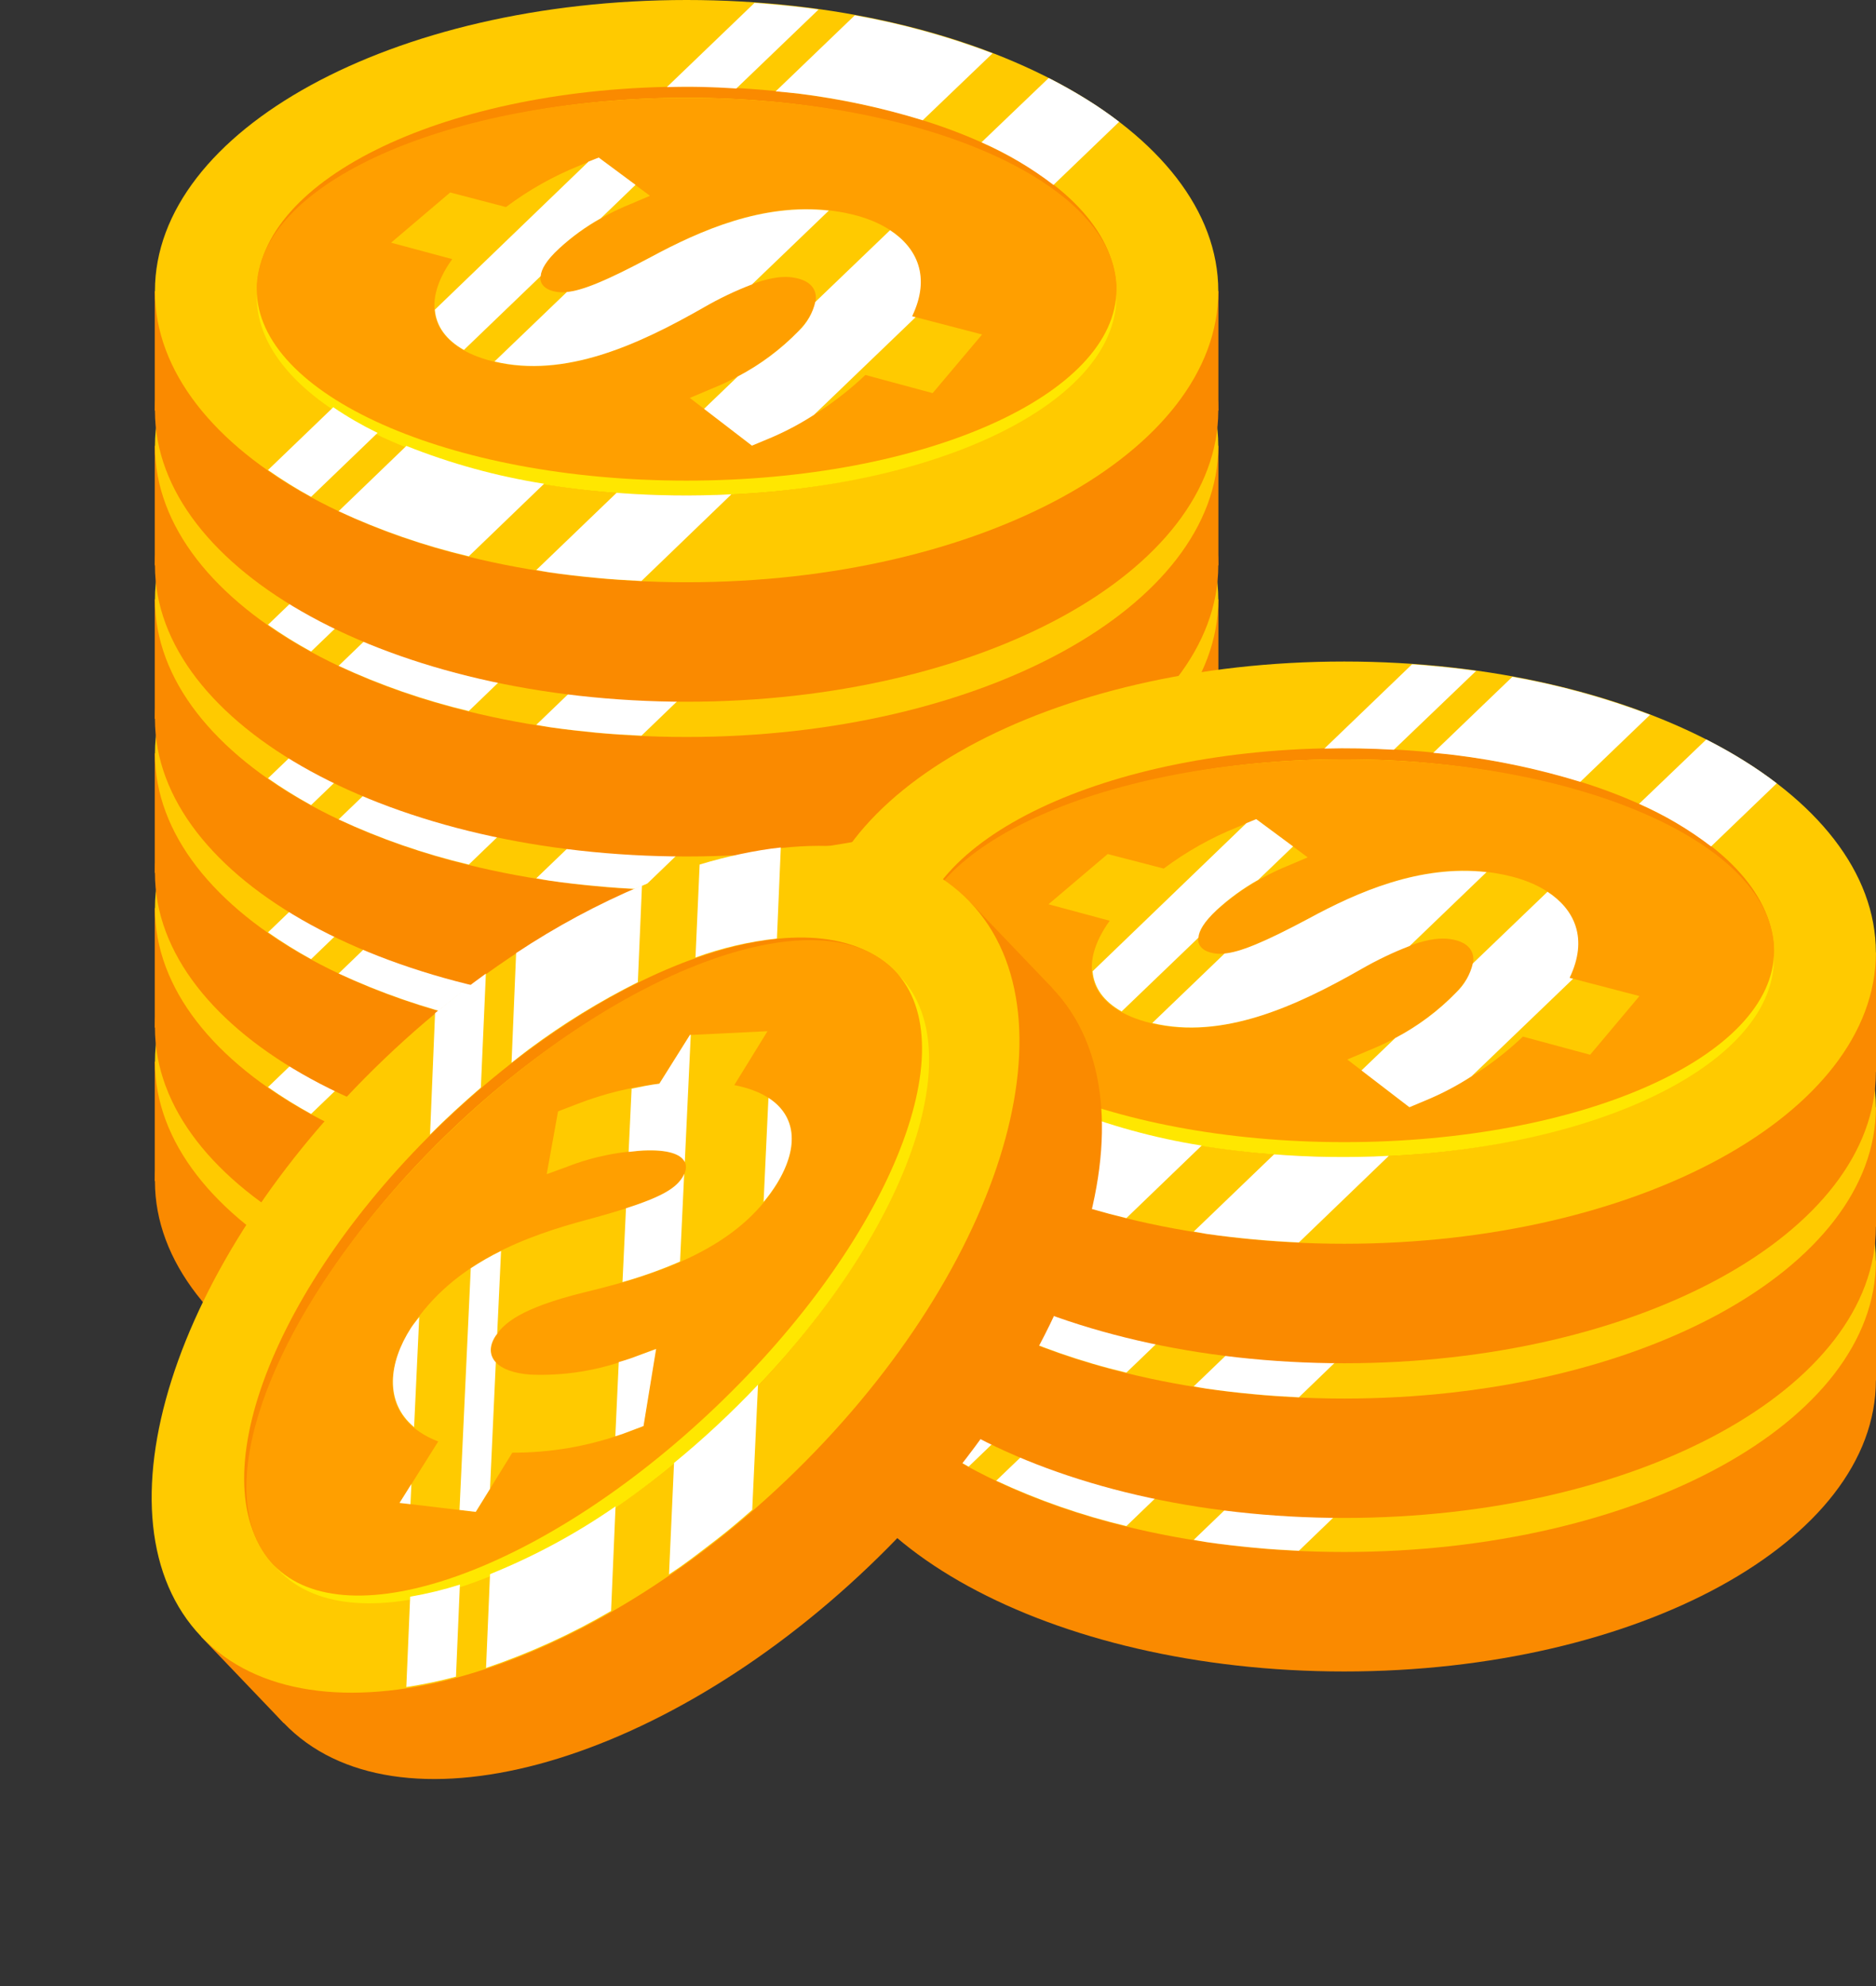 <svg width="34" height="36" viewBox="0 0 34 36" fill="none" xmlns="http://www.w3.org/2000/svg">
<rect x="0" y="0" width="34" height="36" fill="#333333" stroke="none"/>
<path d="M22.082 19.244H20.57V21.409H22.082V19.244Z" fill="#FA8A00"/>
<path d="M4.318 19.244H2.805V21.409H4.318V19.244Z" fill="#FA8A00"/>
<path d="M12.444 26.686C17.766 26.686 22.08 24.324 22.08 21.409C22.08 18.494 17.766 16.132 12.444 16.132C7.122 16.132 2.808 18.494 2.808 21.409C2.808 24.324 7.122 26.686 12.444 26.686Z" fill="#FA8A00"/>
<path d="M12.444 24.521C17.766 24.521 22.08 22.159 22.08 19.244C22.08 16.329 17.766 13.967 12.444 13.967C7.122 13.967 2.808 16.329 2.808 19.244C2.808 22.159 7.122 24.521 12.444 24.521Z" fill="#FFCA00"/>
<path d="M12.444 22.951C16.746 22.951 20.233 21.291 20.233 19.244C20.233 17.197 16.746 15.538 12.444 15.538C8.143 15.538 4.656 17.197 4.656 19.244C4.656 21.291 8.143 22.951 12.444 22.951Z" fill="#FA8A00"/>
<path d="M12.443 22.95C16.745 22.95 20.233 21.335 20.233 19.344C20.233 17.353 16.745 15.739 12.443 15.739C8.141 15.739 4.653 17.353 4.653 19.344C4.653 21.335 8.141 22.95 12.443 22.95Z" fill="#FFE700"/>
<path d="M12.444 22.679C16.747 22.679 20.235 21.125 20.235 19.209C20.235 17.292 16.747 15.739 12.444 15.739C8.141 15.739 4.653 17.292 4.653 19.209C4.653 21.125 8.141 22.679 12.444 22.679Z" fill="#FF9F00"/>
<path d="M11.793 18.628C10.647 19.241 10.293 19.317 10.017 19.242C9.758 19.172 9.638 18.927 10.135 18.469C10.511 18.132 10.942 17.863 11.409 17.674L11.78 17.516L10.851 16.828L10.5 16.97C10.026 17.161 9.579 17.413 9.17 17.72L8.159 17.456L7.088 18.366L8.196 18.665C7.601 19.492 7.832 20.207 8.848 20.495C10.157 20.865 11.524 20.241 12.754 19.537C13.793 18.955 14.202 18.948 14.469 19.018C14.888 19.127 14.896 19.513 14.476 19.963C14.044 20.404 13.527 20.752 12.956 20.988L12.501 21.18L13.624 22.042L13.988 21.89C14.614 21.614 15.188 21.233 15.684 20.763L16.902 21.093L17.799 20.032L16.525 19.7C16.996 18.719 16.354 18.083 15.474 17.863C14.105 17.52 12.804 18.083 11.793 18.628Z" fill="#FFCA00"/>
<g style="mix-blend-mode:soft-light">
<g style="mix-blend-mode:soft-light">
<path d="M16.531 19.701C16.872 18.99 16.622 18.463 16.131 18.141L14.776 19.442C14.73 19.642 14.625 19.825 14.476 19.967C14.154 20.299 13.781 20.578 13.37 20.793L12.76 21.379L13.628 22.046L13.992 21.894C14.256 21.78 14.511 21.644 14.753 21.487L16.596 19.715L16.531 19.701Z" fill="white"/>
</g>
<g style="mix-blend-mode:soft-light">
<path d="M11.794 18.629C10.956 19.076 10.544 19.236 10.274 19.261L8.962 20.521C10.236 20.825 11.559 20.224 12.754 19.541C13.034 19.379 13.326 19.239 13.628 19.124L15.022 17.785C13.819 17.651 12.692 18.145 11.794 18.629Z" fill="white"/>
</g>
<g style="mix-blend-mode:soft-light">
<path d="M10.136 18.47C10.365 18.259 10.618 18.076 10.89 17.924L11.518 17.32L10.851 16.825L10.668 16.897L7.881 19.583C7.906 19.879 8.083 20.129 8.408 20.311L9.799 18.973C9.809 18.851 9.903 18.684 10.136 18.47Z" fill="white"/>
</g>
</g>
<g style="mix-blend-mode:soft-light">
<g style="mix-blend-mode:soft-light">
<path d="M13.345 15.567L14.836 14.134C14.449 14.08 14.061 14.043 13.675 14.014L12.086 15.541C12.502 15.532 12.923 15.543 13.345 15.567Z" fill="white"/>
</g>
<g style="mix-blend-mode:soft-light">
<path d="M13.256 22.927C12.562 22.962 11.867 22.953 11.175 22.9L9.719 24.3C9.798 24.313 9.873 24.329 9.953 24.341C10.235 24.383 10.519 24.414 10.802 24.441C11.085 24.468 11.348 24.484 11.621 24.497H11.626L13.256 22.927Z" fill="white"/>
</g>
<g style="mix-blend-mode:soft-light">
<path d="M6.843 21.814C6.565 21.678 6.296 21.523 6.04 21.349L4.857 22.487C5.108 22.663 5.369 22.826 5.638 22.973L6.843 21.814Z" fill="white"/>
</g>
<g style="mix-blend-mode:soft-light">
<path d="M8.496 24.052L9.861 22.737C9.006 22.601 8.169 22.371 7.365 22.051L6.137 23.229C6.894 23.582 7.684 23.858 8.496 24.052Z" fill="white"/>
</g>
<g style="mix-blend-mode:soft-light">
<path d="M17.788 16.547C18.252 16.752 18.69 17.011 19.093 17.319L20.283 16.175C20.09 16.027 19.889 15.889 19.682 15.761C19.469 15.629 19.243 15.502 19.006 15.381L17.788 16.547Z" fill="white"/>
</g>
<g style="mix-blend-mode:soft-light">
<path d="M14.46 15.664C15.227 15.759 15.984 15.921 16.723 16.149L17.989 14.933C17.18 14.626 16.344 14.396 15.492 14.244L14.058 15.618C14.192 15.636 14.326 15.647 14.46 15.664Z" fill="white"/>
</g>
</g>
<path d="M22.082 16.462H20.57V18.627H22.082V16.462Z" fill="#FA8A00"/>
<path d="M4.318 16.462H2.805V18.627H4.318V16.462Z" fill="#FA8A00"/>
<path d="M12.444 23.904C17.766 23.904 22.08 21.542 22.08 18.627C22.08 15.713 17.766 13.35 12.444 13.35C7.122 13.35 2.808 15.713 2.808 18.627C2.808 21.542 7.122 23.904 12.444 23.904Z" fill="#FA8A00"/>
<path d="M12.444 21.739C17.766 21.739 22.08 19.377 22.08 16.462C22.08 13.547 17.766 11.185 12.444 11.185C7.122 11.185 2.808 13.547 2.808 16.462C2.808 19.377 7.122 21.739 12.444 21.739Z" fill="#FFCA00"/>
<path d="M12.444 20.169C16.746 20.169 20.233 18.509 20.233 16.462C20.233 14.415 16.746 12.756 12.444 12.756C8.143 12.756 4.656 14.415 4.656 16.462C4.656 18.509 8.143 20.169 12.444 20.169Z" fill="#FA8A00"/>
<path d="M12.443 20.168C16.745 20.168 20.233 18.554 20.233 16.562C20.233 14.571 16.745 12.957 12.443 12.957C8.141 12.957 4.653 14.571 4.653 16.562C4.653 18.554 8.141 20.168 12.443 20.168Z" fill="#FFE700"/>
<path d="M12.444 19.897C16.747 19.897 20.235 18.343 20.235 16.427C20.235 14.51 16.747 12.957 12.444 12.957C8.141 12.957 4.653 14.51 4.653 16.427C4.653 18.343 8.141 19.897 12.444 19.897Z" fill="#FF9F00"/>
<path d="M11.793 15.846C10.647 16.459 10.293 16.535 10.017 16.461C9.758 16.391 9.638 16.145 10.135 15.687C10.511 15.35 10.942 15.082 11.409 14.893L11.78 14.734L10.851 14.046L10.5 14.188C10.026 14.38 9.579 14.632 9.17 14.938L8.159 14.674L7.088 15.584L8.196 15.883C7.601 16.71 7.832 17.425 8.848 17.714C10.157 18.083 11.524 17.459 12.754 16.756C13.793 16.173 14.202 16.167 14.469 16.236C14.888 16.345 14.896 16.731 14.476 17.181C14.044 17.622 13.527 17.971 12.957 18.207L12.502 18.399L13.625 19.261L13.989 19.109C14.616 18.835 15.191 18.455 15.689 17.985L16.908 18.314L17.802 17.251L16.528 16.918C16.999 15.937 16.357 15.301 15.477 15.081C14.105 14.738 12.804 15.301 11.793 15.846Z" fill="#FFCA00"/>
<g style="mix-blend-mode:soft-light">
<g style="mix-blend-mode:soft-light">
<path d="M16.531 16.918C16.872 16.207 16.622 15.681 16.131 15.358L14.776 16.659C14.73 16.859 14.625 17.042 14.476 17.184C14.154 17.517 13.781 17.796 13.37 18.01L12.76 18.596L13.628 19.263L13.992 19.111C14.256 18.997 14.511 18.861 14.753 18.705L16.594 16.936L16.531 16.918Z" fill="white"/>
</g>
<g style="mix-blend-mode:soft-light">
<path d="M11.794 15.846C10.956 16.293 10.544 16.453 10.274 16.479L8.962 17.738C10.236 18.042 11.559 17.441 12.754 16.758C13.034 16.596 13.326 16.457 13.628 16.341L15.022 15.002C13.819 14.868 12.692 15.362 11.794 15.846Z" fill="white"/>
</g>
<g style="mix-blend-mode:soft-light">
<path d="M10.136 15.687C10.365 15.478 10.618 15.296 10.89 15.145L11.518 14.541L10.851 14.046L10.668 14.118L7.881 16.802C7.906 17.098 8.083 17.348 8.408 17.53L9.799 16.192C9.809 16.068 9.903 15.902 10.136 15.687Z" fill="white"/>
</g>
</g>
<g style="mix-blend-mode:soft-light">
<g style="mix-blend-mode:soft-light">
<path d="M13.345 12.785L14.836 11.353C14.449 11.298 14.061 11.262 13.675 11.233L12.086 12.76C12.502 12.751 12.923 12.761 13.345 12.785Z" fill="white"/>
</g>
<g style="mix-blend-mode:soft-light">
<path d="M13.256 20.145C12.562 20.181 11.867 20.172 11.175 20.118L9.719 21.519C9.798 21.531 9.873 21.548 9.953 21.56C10.235 21.602 10.519 21.632 10.802 21.66C11.085 21.687 11.348 21.703 11.621 21.716H11.626L13.256 20.145Z" fill="white"/>
</g>
<g style="mix-blend-mode:soft-light">
<path d="M6.843 19.032C6.565 18.897 6.296 18.741 6.04 18.567L4.857 19.706C5.108 19.882 5.369 20.044 5.638 20.192L6.843 19.032Z" fill="white"/>
</g>
<g style="mix-blend-mode:soft-light">
<path d="M8.496 21.27L9.861 19.955C9.006 19.82 8.169 19.59 7.365 19.269L6.137 20.448C6.894 20.801 7.684 21.076 8.496 21.27Z" fill="white"/>
</g>
<g style="mix-blend-mode:soft-light">
<path d="M17.788 13.765C18.252 13.97 18.69 14.229 19.093 14.537L20.283 13.393C20.09 13.245 19.889 13.107 19.682 12.979C19.469 12.847 19.243 12.721 19.006 12.6L17.788 13.765Z" fill="white"/>
</g>
<g style="mix-blend-mode:soft-light">
<path d="M14.46 12.882C15.227 12.977 15.984 13.139 16.723 13.367L17.989 12.152C17.18 11.844 16.344 11.614 15.492 11.463L14.058 12.841C14.192 12.854 14.326 12.865 14.46 12.882Z" fill="white"/>
</g>
</g>
<path d="M22.082 13.657H20.57V15.822H22.082V13.657Z" fill="#FA8A00"/>
<path d="M4.318 13.657H2.805V15.822H4.318V13.657Z" fill="#FA8A00"/>
<path d="M12.444 21.099C17.766 21.099 22.08 18.736 22.08 15.822C22.08 12.907 17.766 10.544 12.444 10.544C7.122 10.544 2.808 12.907 2.808 15.822C2.808 18.736 7.122 21.099 12.444 21.099Z" fill="#FA8A00"/>
<path d="M12.444 18.934C17.766 18.934 22.08 16.571 22.08 13.657C22.08 10.742 17.766 8.38 12.444 8.38C7.122 8.38 2.808 10.742 2.808 13.657C2.808 16.571 7.122 18.934 12.444 18.934Z" fill="#FFCA00"/>
<path d="M12.444 17.363C16.746 17.363 20.233 15.704 20.233 13.657C20.233 11.61 16.746 9.95 12.444 9.95C8.143 9.95 4.656 11.61 4.656 13.657C4.656 15.704 8.143 17.363 12.444 17.363Z" fill="#FA8A00"/>
<path d="M12.443 17.363C16.745 17.363 20.233 15.749 20.233 13.758C20.233 11.766 16.745 10.152 12.443 10.152C8.141 10.152 4.653 11.766 4.653 13.758C4.653 15.749 8.141 17.363 12.443 17.363Z" fill="#FFE700"/>
<path d="M12.444 17.092C16.747 17.092 20.235 15.538 20.235 13.622C20.235 11.706 16.747 10.152 12.444 10.152C8.141 10.152 4.653 11.706 4.653 13.622C4.653 15.538 8.141 17.092 12.444 17.092Z" fill="#FF9F00"/>
<path d="M11.793 13.041C10.647 13.653 10.293 13.73 10.017 13.655C9.758 13.585 9.638 13.339 10.135 12.882C10.511 12.546 10.942 12.277 11.409 12.087L11.78 11.93L10.851 11.241L10.5 11.383C10.026 11.575 9.579 11.826 9.17 12.133L8.159 11.87L7.088 12.78L8.196 13.079C7.601 13.905 7.832 14.62 8.848 14.909C10.157 15.279 11.524 14.654 12.754 13.952C13.793 13.369 14.202 13.362 14.469 13.432C14.888 13.541 14.896 13.926 14.476 14.378C14.044 14.818 13.527 15.167 12.957 15.402L12.502 15.594L13.625 16.457L13.989 16.304C14.615 16.03 15.189 15.649 15.684 15.178L16.903 15.508L17.798 14.443L16.523 14.112C16.994 13.131 16.352 12.494 15.473 12.274C14.105 11.933 12.804 12.496 11.793 13.041Z" fill="#FFCA00"/>
<g style="mix-blend-mode:soft-light">
<g style="mix-blend-mode:soft-light">
<path d="M16.531 14.114C16.872 13.402 16.622 12.875 16.131 12.554L14.776 13.853C14.73 14.054 14.625 14.237 14.476 14.379C14.154 14.712 13.781 14.991 13.37 15.205L12.76 15.792L13.628 16.459L13.992 16.306C14.257 16.192 14.511 16.056 14.753 15.899L16.594 14.13L16.531 14.114Z" fill="white"/>
</g>
<g style="mix-blend-mode:soft-light">
<path d="M11.794 13.041C10.956 13.488 10.544 13.648 10.274 13.673L8.962 14.933C10.236 15.236 11.559 14.636 12.754 13.953C13.034 13.791 13.326 13.652 13.628 13.536L15.022 12.197C13.819 12.062 12.692 12.556 11.794 13.041Z" fill="white"/>
</g>
<g style="mix-blend-mode:soft-light">
<path d="M10.136 12.882C10.365 12.673 10.618 12.491 10.889 12.34L11.518 11.736L10.85 11.241L10.668 11.313L7.881 13.995C7.906 14.292 8.083 14.541 8.408 14.723L9.799 13.387C9.809 13.263 9.903 13.096 10.136 12.882Z" fill="white"/>
</g>
</g>
<g style="mix-blend-mode:soft-light">
<g style="mix-blend-mode:soft-light">
<path d="M13.345 9.976L14.836 8.544C14.449 8.489 14.061 8.453 13.675 8.425L12.086 9.952C12.502 9.945 12.923 9.955 13.345 9.976Z" fill="white"/>
</g>
<g style="mix-blend-mode:soft-light">
<path d="M13.256 17.339C12.562 17.375 11.867 17.367 11.175 17.313L9.719 18.713C9.798 18.725 9.873 18.743 9.953 18.755C10.235 18.795 10.519 18.827 10.802 18.854C11.085 18.88 11.348 18.897 11.621 18.91H11.626L13.256 17.339Z" fill="white"/>
</g>
<g style="mix-blend-mode:soft-light">
<path d="M6.843 16.227C6.565 16.091 6.296 15.936 6.04 15.762L4.857 16.9C5.108 17.076 5.369 17.239 5.638 17.386L6.843 16.227Z" fill="white"/>
</g>
<g style="mix-blend-mode:soft-light">
<path d="M8.496 18.464L9.861 17.15C9.006 17.015 8.169 16.784 7.365 16.463L6.137 17.646C6.894 17.997 7.684 18.272 8.496 18.464Z" fill="white"/>
</g>
<g style="mix-blend-mode:soft-light">
<path d="M17.788 10.96C18.252 11.164 18.69 11.423 19.093 11.732L20.283 10.588C20.09 10.439 19.889 10.301 19.682 10.173C19.469 10.041 19.243 9.914 19.006 9.793L17.788 10.96Z" fill="white"/>
</g>
<g style="mix-blend-mode:soft-light">
<path d="M14.46 10.076C15.227 10.171 15.984 10.334 16.723 10.561L17.989 9.346C17.18 9.038 16.344 8.808 15.492 8.657L14.058 10.035C14.192 10.049 14.326 10.059 14.46 10.076Z" fill="white"/>
</g>
</g>
<path d="M22.082 10.864H20.57V13.029H22.082V10.864Z" fill="#FA8A00"/>
<path d="M4.318 10.864H2.805V13.029H4.318V10.864Z" fill="#FA8A00"/>
<path d="M12.444 18.307C17.766 18.307 22.08 15.944 22.08 13.029C22.08 10.115 17.766 7.752 12.444 7.752C7.122 7.752 2.808 10.115 2.808 13.029C2.808 15.944 7.122 18.307 12.444 18.307Z" fill="#FA8A00"/>
<path d="M12.444 16.141C17.766 16.141 22.08 13.778 22.08 10.864C22.08 7.949 17.766 5.587 12.444 5.587C7.122 5.587 2.808 7.949 2.808 10.864C2.808 13.778 7.122 16.141 12.444 16.141Z" fill="#FFCA00"/>
<path d="M12.444 14.57C16.746 14.57 20.233 12.911 20.233 10.864C20.233 8.817 16.746 7.157 12.444 7.157C8.143 7.157 4.656 8.817 4.656 10.864C4.656 12.911 8.143 14.57 12.444 14.57Z" fill="#FA8A00"/>
<path d="M12.443 14.57C16.745 14.57 20.233 12.956 20.233 10.965C20.233 8.974 16.745 7.359 12.443 7.359C8.141 7.359 4.653 8.974 4.653 10.965C4.653 12.956 8.141 14.57 12.443 14.57Z" fill="#FFE700"/>
<path d="M12.444 14.299C16.747 14.299 20.235 12.746 20.235 10.829C20.235 8.913 16.747 7.359 12.444 7.359C8.141 7.359 4.653 8.913 4.653 10.829C4.653 12.746 8.141 14.299 12.444 14.299Z" fill="#FF9F00"/>
<path d="M11.793 10.249C10.647 10.862 10.293 10.938 10.017 10.864C9.758 10.795 9.638 10.548 10.135 10.091C10.511 9.754 10.942 9.486 11.409 9.297L11.78 9.138L10.851 8.449L10.5 8.592C10.026 8.783 9.579 9.035 9.17 9.341L8.159 9.078L7.088 9.988L8.196 10.288C7.601 11.114 7.832 11.83 8.848 12.119C10.157 12.488 11.524 11.863 12.754 11.16C13.793 10.578 14.202 10.572 14.469 10.641C14.888 10.75 14.896 11.135 14.476 11.586C14.044 12.029 13.527 12.379 12.956 12.616L12.501 12.808L13.624 13.67L13.988 13.518C14.614 13.243 15.188 12.862 15.684 12.392L16.902 12.721L17.797 11.657L16.523 11.325C16.993 10.344 16.352 9.707 15.472 9.488C14.105 9.14 12.804 9.703 11.793 10.249Z" fill="#FFCA00"/>
<g style="mix-blend-mode:soft-light">
<g style="mix-blend-mode:soft-light">
<path d="M16.531 11.321C16.872 10.61 16.622 10.082 16.131 9.761L14.776 11.061C14.73 11.262 14.625 11.444 14.476 11.587C14.154 11.919 13.781 12.198 13.37 12.412L12.76 12.999L13.628 13.666L13.992 13.514C14.256 13.4 14.511 13.263 14.753 13.107L16.596 11.342L16.531 11.321Z" fill="white"/>
</g>
<g style="mix-blend-mode:soft-light">
<path d="M11.794 10.25C10.956 10.698 10.544 10.858 10.274 10.882L8.962 12.142C10.236 12.447 11.559 11.845 12.754 11.163C13.034 11.001 13.326 10.861 13.628 10.745L15.022 9.406C13.819 9.27 12.692 9.765 11.794 10.25Z" fill="white"/>
</g>
<g style="mix-blend-mode:soft-light">
<path d="M10.136 10.09C10.365 9.879 10.618 9.696 10.889 9.544L11.518 8.939L10.85 8.444L10.668 8.517L7.881 11.203C7.906 11.499 8.083 11.749 8.408 11.931L9.799 10.594C9.809 10.47 9.903 10.304 10.136 10.09Z" fill="white"/>
</g>
</g>
<g style="mix-blend-mode:soft-light">
<g style="mix-blend-mode:soft-light">
<path d="M13.345 7.187L14.836 5.754C14.449 5.701 14.061 5.663 13.675 5.635L12.086 7.162C12.502 7.156 12.923 7.163 13.345 7.187Z" fill="white"/>
</g>
<g style="mix-blend-mode:soft-light">
<path d="M13.256 14.547C12.562 14.583 11.867 14.575 11.175 14.521L9.719 15.921C9.798 15.934 9.873 15.95 9.953 15.962C10.235 16.004 10.519 16.035 10.802 16.061C11.085 16.088 11.348 16.105 11.621 16.118H11.626L13.256 14.547Z" fill="white"/>
</g>
<g style="mix-blend-mode:soft-light">
<path d="M6.843 13.435C6.565 13.3 6.296 13.145 6.04 12.971L4.857 14.108C5.108 14.284 5.369 14.446 5.638 14.594L6.843 13.435Z" fill="white"/>
</g>
<g style="mix-blend-mode:soft-light">
<path d="M8.496 15.672L9.861 14.357C9.006 14.222 8.169 13.992 7.365 13.67L6.137 14.853C6.894 15.205 7.684 15.479 8.496 15.672Z" fill="white"/>
</g>
<g style="mix-blend-mode:soft-light">
<path d="M17.788 8.168C18.252 8.372 18.69 8.631 19.093 8.94L20.283 7.793C20.09 7.645 19.889 7.506 19.682 7.378C19.469 7.246 19.243 7.119 19.006 6.999L17.788 8.168Z" fill="white"/>
</g>
<g style="mix-blend-mode:soft-light">
<path d="M14.46 7.284C15.227 7.379 15.984 7.542 16.723 7.769L17.989 6.554C17.18 6.247 16.344 6.016 15.492 5.864L14.058 7.247C14.192 7.257 14.326 7.267 14.46 7.284Z" fill="white"/>
</g>
</g>
<path d="M22.082 8.082H20.57V10.247H22.082V8.082Z" fill="#FA8A00"/>
<path d="M4.318 8.082H2.805V10.247H4.318V8.082Z" fill="#FA8A00"/>
<path d="M12.444 15.525C17.766 15.525 22.08 13.162 22.08 10.248C22.08 7.333 17.766 4.971 12.444 4.971C7.122 4.971 2.808 7.333 2.808 10.248C2.808 13.162 7.122 15.525 12.444 15.525Z" fill="#FA8A00"/>
<path d="M12.444 13.359C17.766 13.359 22.08 10.996 22.08 8.082C22.08 5.167 17.766 2.805 12.444 2.805C7.122 2.805 2.808 5.167 2.808 8.082C2.808 10.996 7.122 13.359 12.444 13.359Z" fill="#FFCA00"/>
<path d="M12.444 11.788C16.746 11.788 20.233 10.129 20.233 8.082C20.233 6.035 16.746 4.375 12.444 4.375C8.143 4.375 4.656 6.035 4.656 8.082C4.656 10.129 8.143 11.788 12.444 11.788Z" fill="#FA8A00"/>
<path d="M12.443 11.788C16.745 11.788 20.233 10.174 20.233 8.183C20.233 6.192 16.745 4.577 12.443 4.577C8.141 4.577 4.653 6.192 4.653 8.183C4.653 10.174 8.141 11.788 12.443 11.788Z" fill="#FFE700"/>
<path d="M12.444 11.517C16.747 11.517 20.235 9.964 20.235 8.047C20.235 6.131 16.747 4.577 12.444 4.577C8.141 4.577 4.653 6.131 4.653 8.047C4.653 9.964 8.141 11.517 12.444 11.517Z" fill="#FF9F00"/>
<path d="M11.793 7.466C10.647 8.078 10.293 8.155 10.017 8.08C9.758 8.011 9.638 7.765 10.135 7.308C10.511 6.971 10.942 6.702 11.409 6.513L11.78 6.355L10.851 5.666L10.5 5.809C10.026 6 9.579 6.252 9.17 6.558L8.159 6.295L7.088 7.205L8.196 7.504C7.601 8.331 7.832 9.051 8.848 9.335C10.157 9.705 11.524 9.08 12.754 8.377C13.793 7.795 14.202 7.788 14.469 7.857C14.888 7.967 14.896 8.351 14.476 8.803C14.044 9.243 13.527 9.592 12.957 9.828L12.502 10.02L13.625 10.882L13.989 10.73C14.615 10.455 15.188 10.074 15.684 9.604L16.903 9.933L17.798 8.869L16.523 8.537C16.994 7.556 16.352 6.919 15.473 6.7C14.105 6.359 12.804 6.922 11.793 7.466Z" fill="#FFCA00"/>
<g style="mix-blend-mode:soft-light">
<g style="mix-blend-mode:soft-light">
<path d="M16.531 8.538C16.872 7.828 16.622 7.3 16.131 6.979L14.776 8.278C14.73 8.479 14.625 8.662 14.476 8.804C14.154 9.137 13.781 9.415 13.37 9.629L12.76 10.216L13.628 10.883L13.992 10.731C14.256 10.617 14.511 10.481 14.753 10.324L16.594 8.556L16.531 8.538Z" fill="white"/>
</g>
<g style="mix-blend-mode:soft-light">
<path d="M11.794 7.465C10.956 7.913 10.544 8.073 10.274 8.102L8.962 9.362C10.236 9.667 11.559 9.065 12.754 8.383C13.034 8.221 13.326 8.081 13.628 7.965L15.022 6.626C13.819 6.487 12.692 6.982 11.794 7.465Z" fill="white"/>
</g>
<g style="mix-blend-mode:soft-light">
<path d="M10.136 7.307C10.365 7.096 10.618 6.913 10.89 6.761L11.518 6.157L10.851 5.662L10.668 5.734L7.881 8.42C7.906 8.717 8.083 8.966 8.408 9.148L9.799 7.811C9.809 7.687 9.903 7.519 10.136 7.307Z" fill="white"/>
</g>
</g>
<g style="mix-blend-mode:soft-light">
<g style="mix-blend-mode:soft-light">
<path d="M13.345 4.404L14.836 2.969C14.449 2.915 14.061 2.878 13.675 2.85L12.086 4.377C12.502 4.37 12.923 4.381 13.345 4.404Z" fill="white"/>
</g>
<g style="mix-blend-mode:soft-light">
<path d="M13.256 11.765C12.562 11.801 11.867 11.792 11.175 11.738L9.719 13.139C9.798 13.151 9.873 13.168 9.953 13.18C10.235 13.221 10.519 13.252 10.802 13.28C11.085 13.307 11.348 13.322 11.621 13.335H11.626L13.256 11.765Z" fill="white"/>
</g>
<g style="mix-blend-mode:soft-light">
<path d="M6.843 10.652C6.565 10.516 6.296 10.361 6.04 10.188L4.857 11.325C5.108 11.501 5.369 11.663 5.638 11.81L6.843 10.652Z" fill="white"/>
</g>
<g style="mix-blend-mode:soft-light">
<path d="M8.496 12.889L9.861 11.573C9.006 11.438 8.169 11.208 7.365 10.886L6.137 12.069C6.894 12.421 7.684 12.695 8.496 12.889Z" fill="white"/>
</g>
<g style="mix-blend-mode:soft-light">
<path d="M17.788 5.385C18.252 5.589 18.69 5.848 19.093 6.157L20.283 5.013C20.09 4.864 19.889 4.726 19.682 4.598C19.469 4.466 19.243 4.338 19.006 4.218L17.788 5.385Z" fill="white"/>
</g>
<g style="mix-blend-mode:soft-light">
<path d="M14.46 4.501C15.227 4.596 15.984 4.759 16.723 4.986L17.989 3.772C17.18 3.464 16.344 3.233 15.492 3.082L14.058 4.46C14.192 4.474 14.326 4.484 14.46 4.501Z" fill="white"/>
</g>
</g>
<path d="M22.082 5.278H20.57V7.443H22.082V5.278Z" fill="#FA8A00"/>
<path d="M4.318 5.278H2.805V7.443H4.318V5.278Z" fill="#FA8A00"/>
<path d="M12.444 12.72C17.766 12.72 22.08 10.357 22.08 7.442C22.08 4.528 17.766 2.165 12.444 2.165C7.122 2.165 2.808 4.528 2.808 7.442C2.808 10.357 7.122 12.72 12.444 12.72Z" fill="#FA8A00"/>
<path d="M12.444 10.554C17.766 10.554 22.08 8.192 22.08 5.277C22.08 2.363 17.766 0 12.444 0C7.122 0 2.808 2.363 2.808 5.277C2.808 8.192 7.122 10.554 12.444 10.554Z" fill="#FFCA00"/>
<path d="M12.444 8.984C16.746 8.984 20.233 7.324 20.233 5.277C20.233 3.23 16.746 1.571 12.444 1.571C8.143 1.571 4.656 3.23 4.656 5.277C4.656 7.324 8.143 8.984 12.444 8.984Z" fill="#FA8A00"/>
<path d="M12.443 8.983C16.745 8.983 20.233 7.369 20.233 5.377C20.233 3.386 16.745 1.772 12.443 1.772C8.141 1.772 4.653 3.386 4.653 5.377C4.653 7.369 8.141 8.983 12.443 8.983Z" fill="#FFE700"/>
<path d="M12.444 8.712C16.747 8.712 20.235 7.158 20.235 5.242C20.235 3.326 16.747 1.772 12.444 1.772C8.141 1.772 4.653 3.326 4.653 5.242C4.653 7.158 8.141 8.712 12.444 8.712Z" fill="#FF9F00"/>
<path d="M11.793 4.661C10.647 5.273 10.293 5.35 10.017 5.275C9.758 5.205 9.638 4.959 10.135 4.502C10.511 4.165 10.942 3.896 11.409 3.707L11.78 3.549L10.851 2.861L10.5 3.003C10.026 3.194 9.579 3.446 9.17 3.753L8.159 3.489L7.088 4.399L8.196 4.697C7.601 5.524 7.832 6.24 8.848 6.528C10.157 6.898 11.524 6.273 12.754 5.57C13.793 4.988 14.202 4.981 14.469 5.05C14.888 5.16 14.896 5.545 14.476 5.996C14.044 6.437 13.527 6.786 12.957 7.021L12.502 7.213L13.625 8.075L13.989 7.923C14.615 7.648 15.188 7.267 15.684 6.797L16.903 7.126L17.799 6.063L16.525 5.731C16.996 4.75 16.354 4.114 15.474 3.894C14.105 3.552 12.804 4.116 11.793 4.661Z" fill="#FFCA00"/>
<g style="mix-blend-mode:soft-light">
<g style="mix-blend-mode:soft-light">
<path d="M16.531 5.733C16.872 5.022 16.622 4.495 16.131 4.173L14.776 5.474C14.73 5.674 14.625 5.857 14.476 5.999C14.154 6.331 13.781 6.61 13.37 6.825L12.76 7.411L13.628 8.078L13.992 7.926C14.256 7.812 14.511 7.676 14.753 7.519L16.594 5.75L16.531 5.733Z" fill="white"/>
</g>
<g style="mix-blend-mode:soft-light">
<path d="M11.794 4.661C10.956 5.108 10.544 5.268 10.274 5.293L8.962 6.553C10.236 6.857 11.559 6.256 12.754 5.573C13.034 5.411 13.326 5.271 13.628 5.156L15.022 3.817C13.819 3.682 12.692 4.177 11.794 4.661Z" fill="white"/>
</g>
<g style="mix-blend-mode:soft-light">
<path d="M10.136 4.502C10.365 4.291 10.618 4.107 10.89 3.956L11.518 3.351L10.851 2.856L10.668 2.928L7.881 5.614C7.906 5.912 8.083 6.16 8.408 6.343L9.799 5.005C9.809 4.88 9.903 4.716 10.136 4.502Z" fill="white"/>
</g>
</g>
<g style="mix-blend-mode:soft-light">
<g style="mix-blend-mode:soft-light">
<path d="M13.345 1.604L14.836 0.172C14.449 0.117 14.061 0.081 13.675 0.052L12.086 1.579C12.502 1.565 12.923 1.576 13.345 1.604Z" fill="white"/>
</g>
<g style="mix-blend-mode:soft-light">
<path d="M13.256 8.96C12.562 8.995 11.867 8.986 11.175 8.933L9.719 10.333C9.798 10.346 9.873 10.362 9.953 10.374C10.235 10.416 10.519 10.447 10.802 10.474C11.085 10.502 11.348 10.517 11.621 10.531H11.626L13.256 8.96Z" fill="white"/>
</g>
<g style="mix-blend-mode:soft-light">
<path d="M6.843 7.847C6.565 7.711 6.296 7.556 6.04 7.382L4.857 8.52C5.108 8.696 5.369 8.859 5.638 9.006L6.843 7.847Z" fill="white"/>
</g>
<g style="mix-blend-mode:soft-light">
<path d="M8.496 10.084L9.861 8.769C9.006 8.634 8.169 8.404 7.365 8.083L6.137 9.266C6.894 9.618 7.684 9.892 8.496 10.084Z" fill="white"/>
</g>
<g style="mix-blend-mode:soft-light">
<path d="M17.788 2.58C18.252 2.784 18.69 3.043 19.093 3.352L20.283 2.208C20.09 2.06 19.889 1.921 19.682 1.794C19.469 1.662 19.243 1.535 19.006 1.414L17.788 2.58Z" fill="white"/>
</g>
<g style="mix-blend-mode:soft-light">
<path d="M14.46 1.695C15.227 1.79 15.984 1.952 16.723 2.18L17.989 0.967C17.18 0.66 16.344 0.429 15.492 0.278L14.058 1.656C14.192 1.669 14.326 1.68 14.46 1.695Z" fill="white"/>
</g>
</g>
<path d="M34 22.855H32.487V25.02H34V22.855Z" fill="#FA8A00"/>
<path d="M16.235 22.855H14.723V25.02H16.235V22.855Z" fill="#FA8A00"/>
<path d="M24.362 30.298C29.683 30.298 33.998 27.935 33.998 25.02C33.998 22.106 29.683 19.743 24.362 19.743C19.04 19.743 14.725 22.106 14.725 25.02C14.725 27.935 19.04 30.298 24.362 30.298Z" fill="#FA8A00"/>
<path d="M24.362 28.132C29.683 28.132 33.998 25.77 33.998 22.855C33.998 19.941 29.683 17.578 24.362 17.578C19.04 17.578 14.725 19.941 14.725 22.855C14.725 25.77 19.04 28.132 24.362 28.132Z" fill="#FFCA00"/>
<path d="M24.362 26.561C28.664 26.561 32.151 24.902 32.151 22.855C32.151 20.808 28.664 19.148 24.362 19.148C20.06 19.148 16.573 20.808 16.573 22.855C16.573 24.902 20.06 26.561 24.362 26.561Z" fill="#FA8A00"/>
<path d="M24.361 26.561C28.663 26.561 32.151 24.947 32.151 22.955C32.151 20.964 28.663 19.35 24.361 19.35C20.059 19.35 16.571 20.964 16.571 22.955C16.571 24.947 20.059 26.561 24.361 26.561Z" fill="#FFE700"/>
<path d="M24.362 26.29C28.665 26.29 32.153 24.736 32.153 22.82C32.153 20.903 28.665 19.35 24.362 19.35C20.059 19.35 16.571 20.903 16.571 22.82C16.571 24.736 20.059 26.29 24.362 26.29Z" fill="#FF9F00"/>
<path d="M23.715 22.239C22.568 22.851 22.214 22.928 21.939 22.853C21.68 22.783 21.56 22.538 22.057 22.08C22.432 21.743 22.863 21.474 23.331 21.285L23.7 21.127L22.772 20.439L22.422 20.581C21.948 20.773 21.501 21.025 21.091 21.331L20.08 21.067L19.009 21.977L20.117 22.275C19.522 23.103 19.749 23.818 20.77 24.106C22.079 24.476 23.445 23.852 24.676 23.148C25.714 22.566 26.124 22.559 26.39 22.629C26.81 22.738 26.817 23.123 26.398 23.574C25.966 24.015 25.449 24.363 24.879 24.6L24.424 24.792L25.547 25.653L25.911 25.501C26.537 25.227 27.11 24.846 27.606 24.375L28.825 24.704L29.718 23.64L28.444 23.308C28.915 22.327 28.273 21.691 27.392 21.471C26.023 21.131 24.722 21.694 23.715 22.239Z" fill="#FFCA00"/>
<g style="mix-blend-mode:soft-light">
<g style="mix-blend-mode:soft-light">
<path d="M28.447 23.311C28.788 22.601 28.538 22.074 28.046 21.752L26.693 23.052C26.646 23.253 26.542 23.435 26.392 23.577C26.07 23.91 25.697 24.189 25.287 24.403L24.675 24.99L25.544 25.656L25.908 25.504C26.173 25.39 26.427 25.254 26.669 25.098L28.51 23.328L28.447 23.311Z" fill="white"/>
</g>
<g style="mix-blend-mode:soft-light">
<path d="M23.715 22.239C22.877 22.687 22.464 22.846 22.194 22.872L20.883 24.131C22.157 24.435 23.48 23.834 24.675 23.151C24.955 22.989 25.247 22.85 25.549 22.734L26.942 21.395C25.736 21.261 24.61 21.755 23.715 22.239Z" fill="white"/>
</g>
<g style="mix-blend-mode:soft-light">
<path d="M22.053 22.08C22.282 21.871 22.535 21.689 22.806 21.538L23.435 20.934L22.767 20.439L22.589 20.511L19.802 23.194C19.826 23.491 20.004 23.74 20.328 23.922L21.72 22.584C21.727 22.461 21.82 22.295 22.053 22.08Z" fill="white"/>
</g>
</g>
<g style="mix-blend-mode:soft-light">
<g style="mix-blend-mode:soft-light">
<path d="M25.262 19.178L26.753 17.745C26.365 17.691 25.978 17.654 25.591 17.626L24.002 19.152C24.419 19.143 24.84 19.154 25.262 19.178Z" fill="white"/>
</g>
<g style="mix-blend-mode:soft-light">
<path d="M25.171 26.539C24.478 26.574 23.783 26.565 23.091 26.512L21.635 27.912C21.714 27.925 21.788 27.942 21.868 27.953C22.151 27.995 22.434 28.026 22.717 28.053C23 28.081 23.263 28.096 23.536 28.11H23.541L25.171 26.539Z" fill="white"/>
</g>
<g style="mix-blend-mode:soft-light">
<path d="M18.761 25.425C18.482 25.29 18.214 25.134 17.958 24.96L16.775 26.099C17.026 26.275 17.286 26.437 17.555 26.585L18.761 25.425Z" fill="white"/>
</g>
<g style="mix-blend-mode:soft-light">
<path d="M20.414 27.663L21.779 26.348C20.924 26.213 20.087 25.982 19.283 25.661L18.055 26.84C18.812 27.193 19.602 27.469 20.414 27.663Z" fill="white"/>
</g>
<g style="mix-blend-mode:soft-light">
<path d="M29.706 20.158C30.17 20.362 30.608 20.621 31.011 20.929L32.201 19.785C32.019 19.643 31.813 19.504 31.599 19.371C31.387 19.239 31.161 19.113 30.924 18.992L29.706 20.158Z" fill="white"/>
</g>
<g style="mix-blend-mode:soft-light">
<path d="M26.377 19.275C27.145 19.37 27.902 19.532 28.641 19.76L29.905 18.544C29.097 18.237 28.262 18.006 27.41 17.855L25.976 19.234C26.11 19.248 26.244 19.259 26.377 19.275Z" fill="white"/>
</g>
</g>
<path d="M34 20.073H32.487V22.238H34V20.073Z" fill="#FA8A00"/>
<path d="M16.235 20.073H14.723V22.238H16.235V20.073Z" fill="#FA8A00"/>
<path d="M24.362 27.515C29.683 27.515 33.998 25.152 33.998 22.238C33.998 19.323 29.683 16.961 24.362 16.961C19.04 16.961 14.725 19.323 14.725 22.238C14.725 25.152 19.04 27.515 24.362 27.515Z" fill="#FA8A00"/>
<path d="M24.362 25.351C29.683 25.351 33.998 22.988 33.998 20.073C33.998 17.159 29.683 14.796 24.362 14.796C19.04 14.796 14.725 17.159 14.725 20.073C14.725 22.988 19.04 25.351 24.362 25.351Z" fill="#FFCA00"/>
<path d="M24.362 23.78C28.664 23.78 32.151 22.121 32.151 20.074C32.151 18.027 28.664 16.367 24.362 16.367C20.06 16.367 16.573 18.027 16.573 20.074C16.573 22.121 20.06 23.78 24.362 23.78Z" fill="#FA8A00"/>
<path d="M24.361 23.779C28.663 23.779 32.151 22.165 32.151 20.173C32.151 18.182 28.663 16.568 24.361 16.568C20.059 16.568 16.571 18.182 16.571 20.173C16.571 22.165 20.059 23.779 24.361 23.779Z" fill="#FFE700"/>
<path d="M24.362 23.508C28.665 23.508 32.153 21.954 32.153 20.038C32.153 18.121 28.665 16.568 24.362 16.568C20.059 16.568 16.571 18.121 16.571 20.038C16.571 21.954 20.059 23.508 24.362 23.508Z" fill="#FF9F00"/>
<path d="M23.715 19.457C22.568 20.07 22.214 20.146 21.938 20.071C21.68 20.001 21.56 19.756 22.057 19.298C22.432 18.961 22.863 18.692 23.331 18.503L23.7 18.345L22.772 17.657L22.422 17.799C21.948 17.991 21.501 18.243 21.091 18.549L20.075 18.285L19.003 19.195L20.112 19.493C19.517 20.321 19.743 21.036 20.764 21.324C22.073 21.694 23.44 21.07 24.67 20.366C25.709 19.784 26.118 19.777 26.385 19.847C26.804 19.956 26.811 20.342 26.392 20.792C25.96 21.233 25.444 21.582 24.873 21.818L24.418 22.01L25.541 22.871L25.905 22.719C26.531 22.445 27.105 22.064 27.601 21.593L28.819 21.922L29.713 20.858L28.447 20.533C28.917 19.552 28.276 18.916 27.395 18.695C26.023 18.349 24.722 18.912 23.715 19.457Z" fill="#FFCA00"/>
<g style="mix-blend-mode:soft-light">
<g style="mix-blend-mode:soft-light">
<path d="M28.447 20.533C28.788 19.822 28.538 19.295 28.046 18.973L26.693 20.274C26.646 20.474 26.542 20.657 26.392 20.799C26.07 21.132 25.697 21.411 25.287 21.625L24.675 22.212L25.544 22.878L25.908 22.726C26.173 22.612 26.427 22.476 26.669 22.319L28.51 20.55L28.447 20.533Z" fill="white"/>
</g>
<g style="mix-blend-mode:soft-light">
<path d="M23.715 19.457C22.877 19.905 22.464 20.064 22.194 20.09L20.879 21.352C22.153 21.656 23.477 21.055 24.671 20.372C24.951 20.21 25.243 20.07 25.545 19.955L26.938 18.616C25.736 18.479 24.61 18.973 23.715 19.457Z" fill="white"/>
</g>
<g style="mix-blend-mode:soft-light">
<path d="M22.053 19.298C22.282 19.089 22.535 18.907 22.806 18.756L23.435 18.152L22.767 17.657L22.589 17.729L19.802 20.412C19.826 20.709 20.004 20.958 20.328 21.14L21.713 19.805C21.727 19.679 21.82 19.513 22.053 19.298Z" fill="white"/>
</g>
</g>
<g style="mix-blend-mode:soft-light">
<g style="mix-blend-mode:soft-light">
<path d="M25.262 16.397L26.753 14.964C26.365 14.91 25.978 14.873 25.591 14.845L24.002 16.371C24.419 16.362 24.84 16.373 25.262 16.397Z" fill="white"/>
</g>
<g style="mix-blend-mode:soft-light">
<path d="M25.171 23.757C24.478 23.792 23.783 23.783 23.091 23.73L21.635 25.13C21.714 25.143 21.788 25.16 21.868 25.171C22.151 25.213 22.434 25.244 22.717 25.271C23 25.298 23.263 25.314 23.536 25.328H23.541L25.171 23.757Z" fill="white"/>
</g>
<g style="mix-blend-mode:soft-light">
<path d="M18.761 22.644C18.482 22.508 18.214 22.353 17.958 22.179L16.775 23.317C17.026 23.494 17.286 23.656 17.555 23.803L18.761 22.644Z" fill="white"/>
</g>
<g style="mix-blend-mode:soft-light">
<path d="M20.414 24.881L21.779 23.567C20.924 23.431 20.087 23.201 19.283 22.88L18.055 24.059C18.811 24.412 19.602 24.688 20.414 24.881Z" fill="white"/>
</g>
<g style="mix-blend-mode:soft-light">
<path d="M29.706 17.376C30.17 17.581 30.608 17.84 31.011 18.149L32.201 17.004C32.019 16.861 31.813 16.723 31.599 16.59C31.387 16.458 31.161 16.332 30.924 16.211L29.706 17.376Z" fill="white"/>
</g>
<g style="mix-blend-mode:soft-light">
<path d="M26.377 16.494C27.145 16.589 27.902 16.751 28.641 16.979L29.905 15.763C29.097 15.456 28.262 15.225 27.41 15.074L25.976 16.453C26.11 16.467 26.244 16.477 26.377 16.494Z" fill="white"/>
</g>
</g>
<path d="M34 17.267H32.487V19.432H34V17.267Z" fill="#FA8A00"/>
<path d="M16.235 17.267H14.723V19.432H16.235V17.267Z" fill="#FA8A00"/>
<path d="M24.362 24.711C29.683 24.711 33.998 22.348 33.998 19.434C33.998 16.519 29.683 14.156 24.362 14.156C19.04 14.156 14.725 16.519 14.725 19.434C14.725 22.348 19.04 24.711 24.362 24.711Z" fill="#FA8A00"/>
<path d="M24.362 22.545C29.683 22.545 33.998 20.182 33.998 17.268C33.998 14.353 29.683 11.991 24.362 11.991C19.04 11.991 14.725 14.353 14.725 17.268C14.725 20.182 19.04 22.545 24.362 22.545Z" fill="#FFCA00"/>
<path d="M24.362 20.974C28.664 20.974 32.151 19.315 32.151 17.268C32.151 15.22 28.664 13.561 24.362 13.561C20.06 13.561 16.573 15.22 16.573 17.268C16.573 19.315 20.06 20.974 24.362 20.974Z" fill="#FA8A00"/>
<path d="M24.361 20.974C28.663 20.974 32.151 19.36 32.151 17.369C32.151 15.377 28.663 13.763 24.361 13.763C20.059 13.763 16.571 15.377 16.571 17.369C16.571 19.36 20.059 20.974 24.361 20.974Z" fill="#FFE700"/>
<path d="M24.362 20.703C28.665 20.703 32.153 19.149 32.153 17.233C32.153 15.317 28.665 13.763 24.362 13.763C20.059 13.763 16.571 15.317 16.571 17.233C16.571 19.149 20.059 20.703 24.362 20.703Z" fill="#FF9F00"/>
<path d="M23.715 16.652C22.568 17.264 22.214 17.341 21.938 17.266C21.68 17.196 21.56 16.95 22.057 16.494C22.432 16.157 22.863 15.888 23.331 15.698L23.7 15.541L22.772 14.852L22.422 14.995C21.948 15.186 21.5 15.438 21.091 15.744L20.075 15.481L19.003 16.391L20.112 16.69C19.517 17.516 19.743 18.232 20.764 18.521C22.073 18.89 23.44 18.265 24.67 17.563C25.709 16.98 26.118 16.974 26.385 17.043C26.804 17.152 26.811 17.537 26.392 17.989C25.96 18.429 25.443 18.778 24.873 19.013L24.418 19.205L25.541 20.068L25.905 19.915C26.531 19.641 27.105 19.26 27.601 18.79L28.819 19.119L29.713 18.055L28.439 17.723C28.909 16.742 28.268 16.105 27.387 15.886C26.023 15.544 24.722 16.108 23.715 16.652Z" fill="#FFCA00"/>
<g style="mix-blend-mode:soft-light">
<g style="mix-blend-mode:soft-light">
<path d="M28.447 17.725C28.788 17.013 28.538 16.486 28.046 16.165L26.693 17.464C26.646 17.665 26.541 17.848 26.392 17.99C26.07 18.323 25.697 18.601 25.287 18.816L24.675 19.403L25.544 20.07L25.908 19.917C26.173 19.803 26.427 19.667 26.669 19.51L28.51 17.742L28.447 17.725Z" fill="white"/>
</g>
<g style="mix-blend-mode:soft-light">
<path d="M23.715 16.652C22.877 17.099 22.464 17.259 22.194 17.284L20.883 18.544C22.157 18.848 23.48 18.247 24.675 17.564C24.955 17.403 25.247 17.263 25.549 17.147L26.942 15.808C25.736 15.673 24.61 16.165 23.715 16.652Z" fill="white"/>
</g>
<g style="mix-blend-mode:soft-light">
<path d="M22.053 16.493C22.282 16.283 22.535 16.099 22.806 15.947L23.435 15.343L22.767 14.848L22.589 14.921L19.802 17.606C19.826 17.903 20.004 18.152 20.328 18.334L21.72 16.997C21.727 16.874 21.82 16.711 22.053 16.493Z" fill="white"/>
</g>
</g>
<g style="mix-blend-mode:soft-light">
<g style="mix-blend-mode:soft-light">
<path d="M25.262 13.59L26.753 12.161C26.366 12.106 25.979 12.07 25.592 12.041L24.003 13.569C24.419 13.557 24.84 13.567 25.262 13.59Z" fill="white"/>
</g>
<g style="mix-blend-mode:soft-light">
<path d="M25.171 20.951C24.478 20.987 23.783 20.978 23.091 20.924L21.635 22.324C21.714 22.336 21.788 22.354 21.868 22.366C22.151 22.407 22.434 22.438 22.717 22.465C23 22.491 23.263 22.508 23.536 22.521H23.541L25.171 20.951Z" fill="white"/>
</g>
<g style="mix-blend-mode:soft-light">
<path d="M18.761 19.838C18.482 19.702 18.214 19.547 17.958 19.373L16.775 20.511C17.026 20.687 17.286 20.849 17.555 20.996L18.761 19.838Z" fill="white"/>
</g>
<g style="mix-blend-mode:soft-light">
<path d="M20.414 22.08L21.779 20.765C20.924 20.63 20.087 20.399 19.283 20.078L18.055 21.261C18.812 21.613 19.602 21.887 20.414 22.08Z" fill="white"/>
</g>
<g style="mix-blend-mode:soft-light">
<path d="M29.706 14.571C30.17 14.775 30.608 15.034 31.011 15.343L32.201 14.199C32.008 14.051 31.807 13.912 31.599 13.784C31.387 13.651 31.161 13.525 30.924 13.404L29.706 14.571Z" fill="white"/>
</g>
<g style="mix-blend-mode:soft-light">
<path d="M26.377 13.688C27.145 13.783 27.902 13.945 28.641 14.172L29.905 12.957C29.097 12.65 28.262 12.419 27.41 12.268L25.976 13.646C26.11 13.66 26.244 13.67 26.377 13.688Z" fill="white"/>
</g>
</g>
<path d="M17.579 16.348L16.486 17.393L17.982 18.958L19.075 17.913L17.579 16.348Z" fill="#FA8A00"/>
<path d="M4.738 28.623L3.645 29.668L5.141 31.233L6.234 30.188L4.738 28.623Z" fill="#FA8A00"/>
<path d="M15.754 28.387C19.601 24.71 21.087 20.021 19.073 17.914C17.059 15.807 12.308 17.081 8.461 20.758C4.614 24.436 3.128 29.125 5.142 31.231C7.156 33.338 11.907 32.065 15.754 28.387Z" fill="#FA8A00"/>
<path d="M14.259 26.822C18.106 23.144 19.592 18.455 17.578 16.349C15.564 14.242 10.812 15.515 6.966 19.193C3.119 22.87 1.633 27.559 3.647 29.666C5.661 31.773 10.412 30.499 14.259 26.822Z" fill="#FFCA00"/>
<path d="M13.173 25.687C16.282 22.714 17.656 19.105 16.242 17.625C14.827 16.146 11.16 17.356 8.05 20.328C4.941 23.301 3.567 26.91 4.982 28.39C6.396 29.869 10.063 28.659 13.173 25.687Z" fill="#FA8A00"/>
<path d="M13.172 25.687C16.281 22.714 17.687 19.137 16.311 17.698C14.935 16.258 11.299 17.502 8.189 20.474C5.079 23.447 3.673 27.024 5.049 28.463C6.425 29.903 10.062 28.66 13.172 25.687Z" fill="#FFE700"/>
<path d="M12.986 25.49C16.096 22.517 17.544 18.984 16.22 17.599C14.895 16.213 11.3 17.5 8.19 20.474C5.08 23.447 3.632 26.98 4.957 28.365C6.281 29.751 9.876 28.463 12.986 25.49Z" fill="#FF9F00"/>
<path d="M10.659 22.104C11.914 21.764 12.224 21.578 12.374 21.335C12.514 21.107 12.433 20.845 11.758 20.852C11.254 20.864 10.756 20.963 10.286 21.146L9.908 21.284L10.114 20.145L10.466 20.01C10.942 19.825 11.441 19.702 11.949 19.646L12.505 18.761L13.91 18.692L13.308 19.669C14.309 19.864 14.633 20.54 14.086 21.45C13.385 22.616 11.962 23.097 10.584 23.427C9.428 23.714 9.128 23.989 8.979 24.222C8.748 24.586 9.006 24.875 9.616 24.917C10.232 24.942 10.848 24.842 11.425 24.624L11.886 24.453L11.659 25.85L11.287 25.991C10.644 26.219 9.967 26.334 9.285 26.332L8.622 27.406L7.243 27.242L7.942 26.129C6.928 25.737 6.959 24.833 7.45 24.07C8.215 22.879 9.548 22.4 10.659 22.104Z" fill="#FFCA00"/>
<g style="mix-blend-mode:soft-light">
<g style="mix-blend-mode:soft-light">
<path d="M8.715 19.714L8.806 17.648C8.49 17.876 8.184 18.117 7.885 18.364L7.794 20.566C8.082 20.276 8.394 19.992 8.715 19.714Z" fill="white"/>
</g>
<g style="mix-blend-mode:soft-light">
<path d="M13.738 25.1C13.261 25.604 12.753 26.078 12.216 26.518L12.125 28.538C12.191 28.492 12.256 28.453 12.322 28.406C12.555 28.241 12.777 28.067 13.005 27.892C13.232 27.716 13.428 27.547 13.633 27.368L13.738 25.1Z" fill="white"/>
</g>
<g style="mix-blend-mode:soft-light">
<path d="M8.335 28.723C8.04 28.817 7.739 28.89 7.434 28.942L7.364 30.58C7.667 30.534 7.968 30.471 8.264 30.392L8.335 28.723Z" fill="white"/>
</g>
<g style="mix-blend-mode:soft-light">
<path d="M11.075 29.201L11.156 27.305C10.446 27.798 9.683 28.21 8.881 28.534L8.809 30.234C9.597 29.967 10.356 29.621 11.075 29.201Z" fill="white"/>
</g>
<g style="mix-blend-mode:soft-light">
<path d="M12.605 17.356C13.081 17.182 13.577 17.067 14.081 17.012L14.151 15.362C13.917 15.387 13.676 15.427 13.43 15.479C13.185 15.53 12.934 15.594 12.68 15.671L12.605 17.356Z" fill="white"/>
</g>
<g style="mix-blend-mode:soft-light">
<path d="M9.589 19.017C10.209 18.555 10.869 18.149 11.56 17.803L11.635 16.05C10.838 16.387 10.075 16.797 9.354 17.276L9.271 19.264C9.376 19.182 9.481 19.097 9.589 19.017Z" fill="white"/>
</g>
</g>
<g style="mix-blend-mode:soft-light">
<g style="mix-blend-mode:soft-light">
<path d="M11.429 24.623L11.891 24.452L11.663 25.849L11.291 25.989C11.248 26.006 11.2 26.018 11.152 26.034L11.214 24.69C11.286 24.667 11.358 24.648 11.429 24.623Z" fill="white"/>
</g>
<g style="mix-blend-mode:soft-light">
<path d="M11.758 20.852C11.628 20.852 11.511 20.867 11.393 20.88L11.447 19.734C11.614 19.7 11.778 19.664 11.95 19.643L12.505 18.758H12.519L12.411 21.066C12.354 20.942 12.165 20.848 11.758 20.852Z" fill="white"/>
</g>
<g style="mix-blend-mode:soft-light">
<path d="M9.081 22.675L9.011 24.176C9 24.191 8.987 24.207 8.978 24.221C8.861 24.403 8.871 24.572 8.986 24.695L8.881 26.987L8.622 27.405L8.328 27.37L8.532 22.989C8.708 22.873 8.891 22.768 9.081 22.675Z" fill="white"/>
</g>
<g style="mix-blend-mode:soft-light">
<path d="M12.4 21.278L12.325 22.867C11.986 23.014 11.638 23.139 11.282 23.24L11.345 21.902C12.033 21.681 12.255 21.525 12.373 21.334C12.383 21.316 12.392 21.297 12.4 21.278Z" fill="white"/>
</g>
<g style="mix-blend-mode:soft-light">
<path d="M7.505 25.868C6.959 25.413 7.046 24.696 7.449 24.07C7.495 23.999 7.549 23.938 7.598 23.872L7.505 25.868Z" fill="white"/>
</g>
<g style="mix-blend-mode:soft-light">
<path d="M13.927 19.9C14.415 20.215 14.496 20.767 14.085 21.447C14.011 21.566 13.929 21.68 13.839 21.787L13.927 19.9Z" fill="white"/>
</g>
<g style="mix-blend-mode:soft-light">
<path d="M7.439 27.265L7.241 27.243L7.456 26.9L7.439 27.265Z" fill="white"/>
</g>
</g>
</svg>
